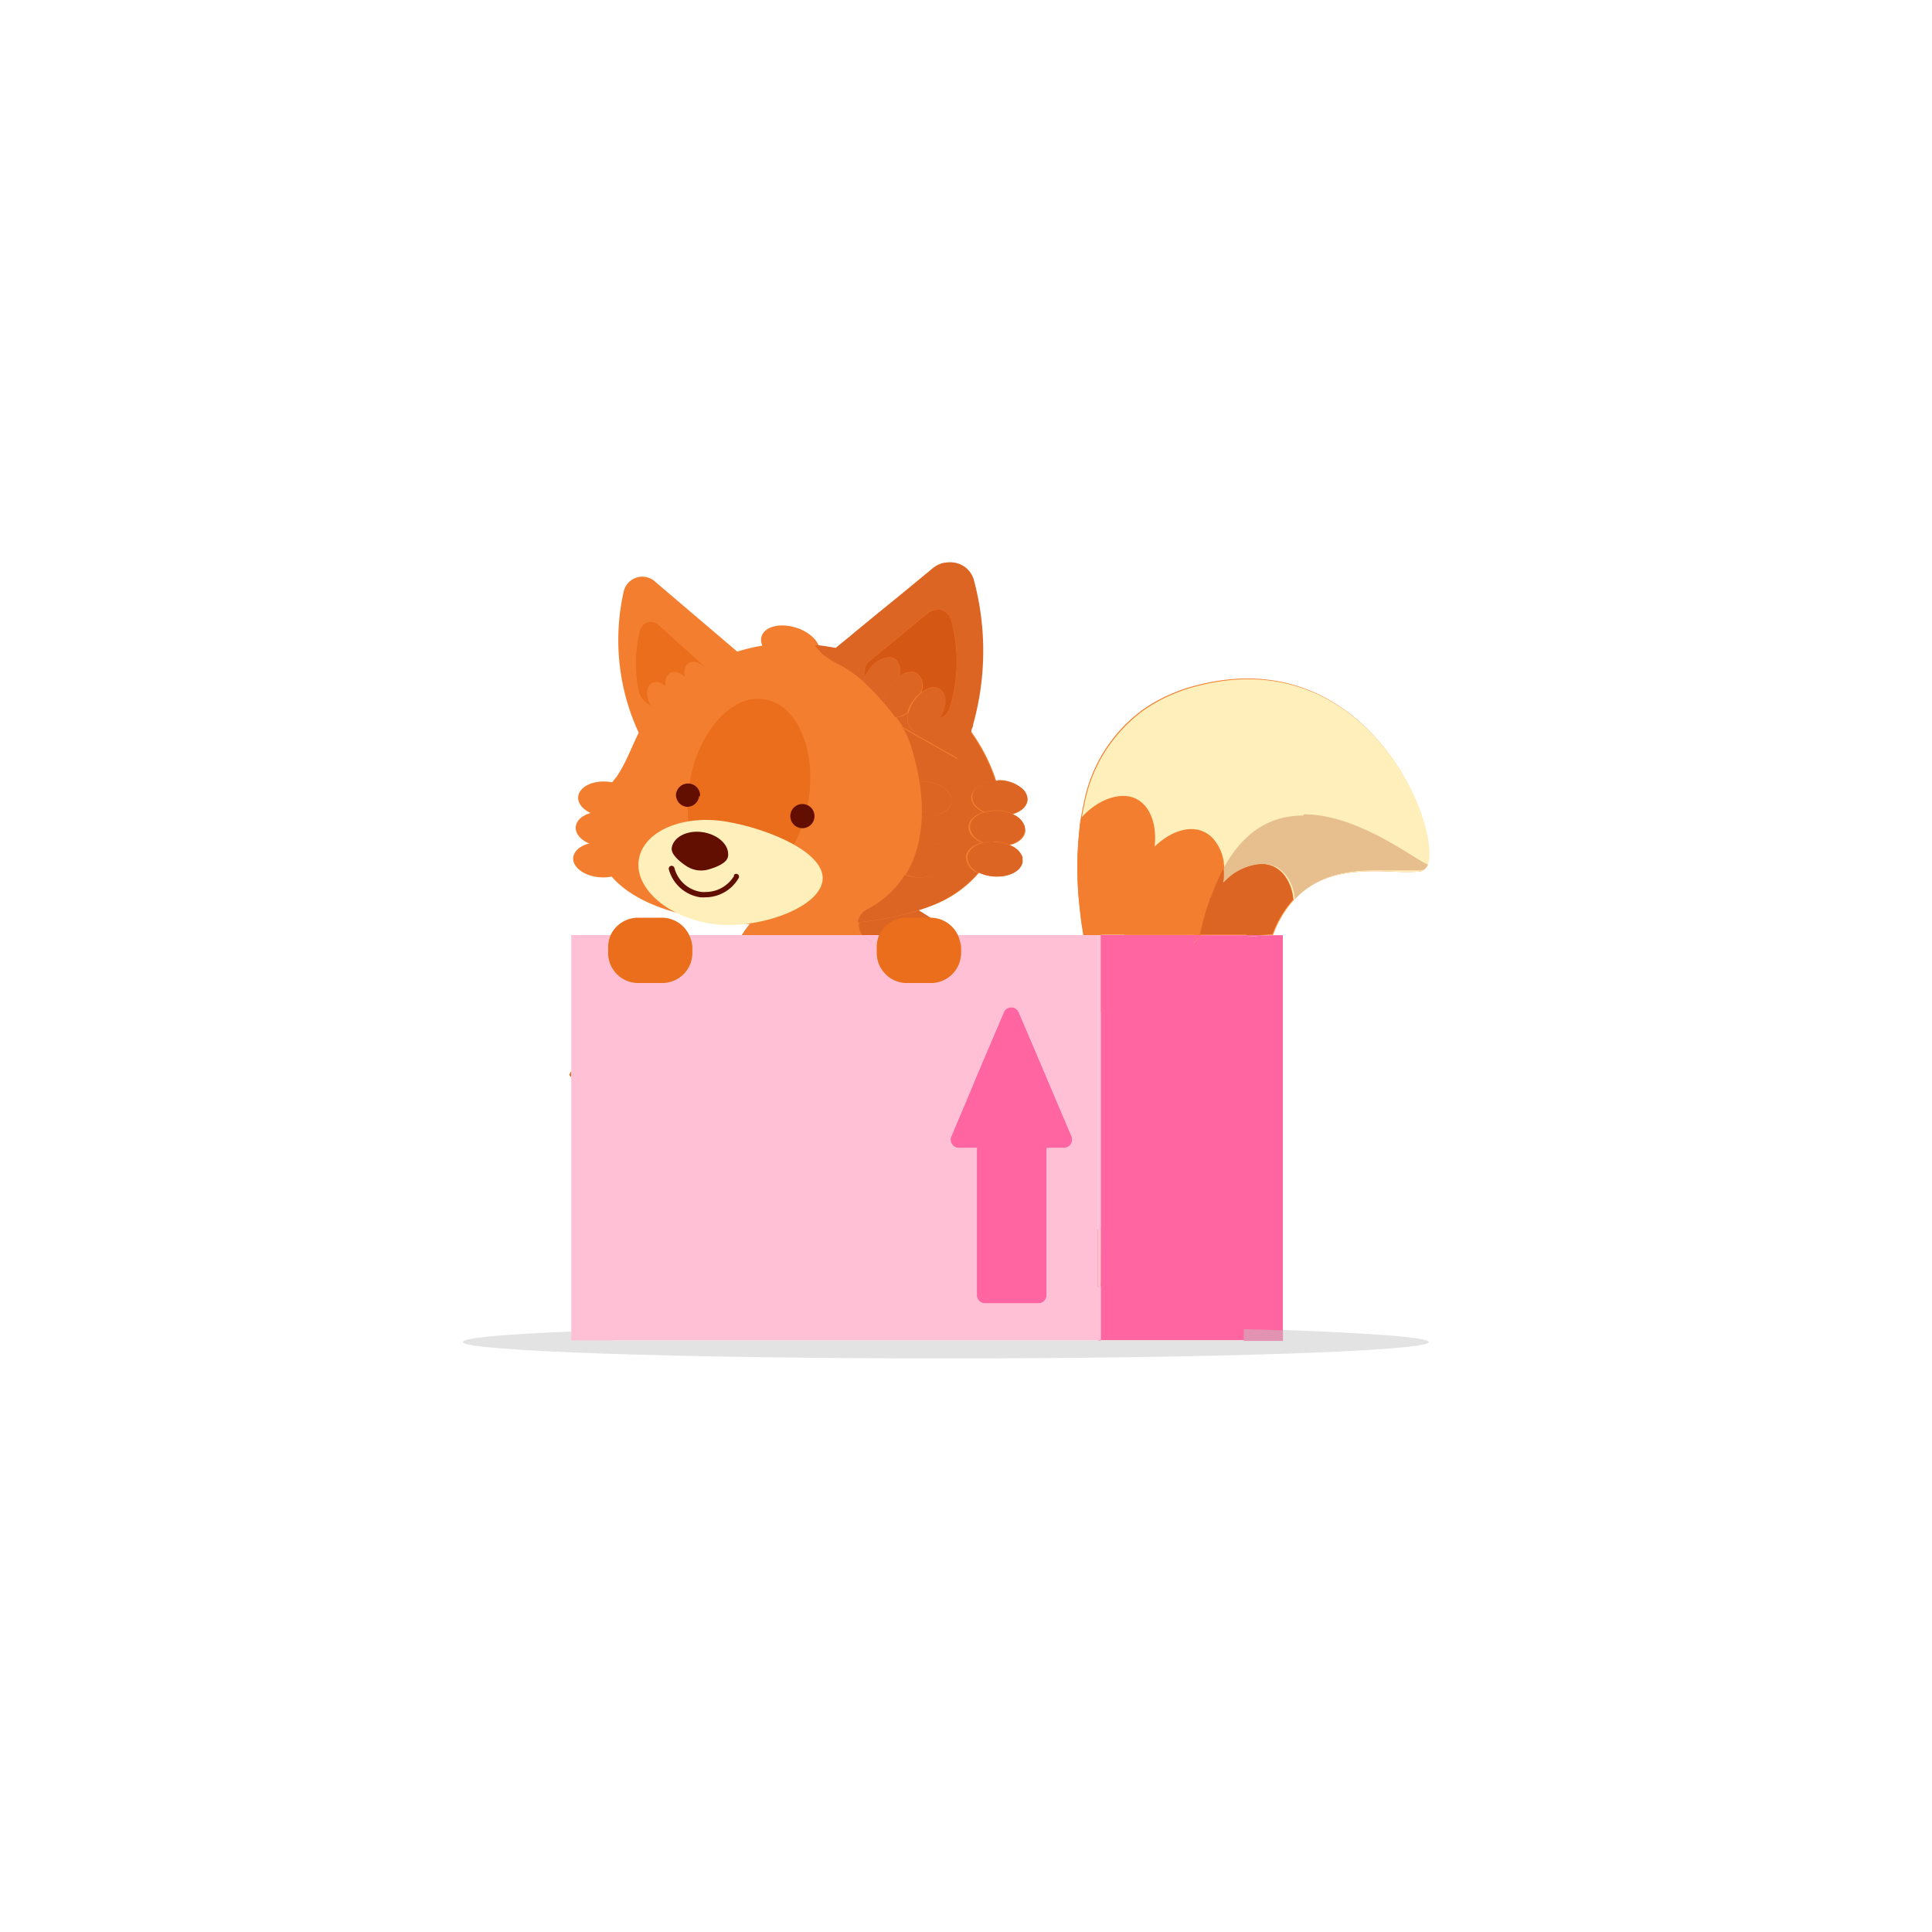 <svg id="Layer_1" data-name="Layer 1" xmlns="http://www.w3.org/2000/svg" viewBox="0 0 160 160"><defs><style>.cls-1{fill:#ea6e1b;}.cls-2{fill:#f47e2f;}.cls-3{fill:#ffefbb;}.cls-4{fill:#dd6524;}.cls-5{fill:#e7bf8e;}.cls-6{fill:#620e00;}.cls-7{fill:#e7ccc1;}.cls-8{fill:#d45814;}.cls-9{fill:#c9511b;}.cls-10{fill:#ff66a1;}.cls-11{fill:#e3e3e3;}.cls-12{fill:#e393b2;}.cls-13{fill:#ffc0d5;}</style></defs><title>Artboard 91</title><polygon class="cls-1" points="47.3 88.7 47.3 89.23 47.14 89.01 47.3 88.7"/><path class="cls-2" d="M91.16,101.65v4.94l-.1,0h-.18l0-.17,0-.23a1.49,1.49,0,0,1,0-.21v-4.18h0l.07,0,.11-.07"/><path class="cls-2" d="M118.16,71.7a.75.75,0,0,1-.59.48,19.23,19.23,0,0,1-2.14,0c-2.47-.09-5.69-.19-8,2.07l-.26.27a8.8,8.8,0,0,0-1.73,2.91v0h-.33l-1.72.11-.14-.11h-3.8c-.18.23-.37.43-.56.63,0-.21.07-.42.11-.64h-7.8V84c-.06-.23-.12-.45-.19-.69V77.44H89.71l-.09-.61c-.08-.54-.15-1.07-.2-1.61a29.17,29.17,0,0,1,0-6.8c0-.24.06-.48.1-.71s.08-.46.12-.67l.09-.41a12.48,12.48,0,0,1,5.11-8,13.89,13.89,0,0,1,4.39-1.91c14.16-3.57,20.24,12,18.92,15"/><path class="cls-3" d="M118.16,71.7a.75.75,0,0,1-.59.48,19.23,19.23,0,0,1-2.14,0c-2.47-.09-5.69-.19-8,2.07l-.26.27a8.8,8.8,0,0,0-1.73,2.91l-.34,0-1.72.11-.14-.11-.42-.32-.67-.51-1.5-1.15h0l-.55-.43-.12-.09-1-.76L98,73.48l-.1-.09-2.58-2L94.82,71l-1.34-1,0,0-3.61-1.3-.39-.22c0-.24.06-.48.1-.71s.08-.46.12-.67l.09-.41a12.48,12.48,0,0,1,5.11-8,13.89,13.89,0,0,1,4.39-1.91c14.16-3.57,20.24,12,18.92,15"/><path class="cls-2" d="M89.42,75.22c.06.54.12,1.07.2,1.61A4.39,4.39,0,0,0,93,75.41h0A8.47,8.47,0,0,0,94.76,73a9.15,9.15,0,0,0,.61-1.56,7.82,7.82,0,0,0,.25-1.3c.2-1.84-.34-3.41-1.56-4s-3.11,0-4.53,1.6c0,.23-.07.47-.1.71A29.17,29.17,0,0,0,89.42,75.22Z"/><path class="cls-2" d="M101.32,72.94l0,.21a8.36,8.36,0,0,1-.69,2.3,2.63,2.63,0,0,1-.15.35,8.43,8.43,0,0,1-1,1.63v0c-.18.23-.37.43-.56.63,0-.21.07-.42.11-.64H93.13a5.65,5.65,0,0,1-.12-2,8.6,8.6,0,0,1,.85-2.86,3.37,3.37,0,0,0,.17-.32A9.71,9.71,0,0,1,94.82,71a7.75,7.75,0,0,1,.8-.89c1.34-1.28,2.92-1.8,4.13-1.2a2.4,2.4,0,0,1,.63.45,3.71,3.71,0,0,1,1,2.51,5.39,5.39,0,0,1,0,1.06"/><path class="cls-2" d="M107.14,74.51a8.8,8.8,0,0,0-1.73,2.91v0h-.33l-1.72.11-.14-.11h-3.8c-.18.23-.37.43-.56.63,0-.21.07-.42.11-.64a9,9,0,0,1,.72-2c.08-.17.18-.34.26-.5s.19-.32.29-.48a8.24,8.24,0,0,1,1.07-1.3,1.21,1.21,0,0,1,.23-.22c1.31-1.22,2.85-1.71,4-1.12a2.36,2.36,0,0,1,.81.66,3.8,3.8,0,0,1,.76,2"/><path class="cls-4" d="M91.16,106.08l-.07,0,0,.46h0l.1,0v-.51"/><path class="cls-5" d="M107.9,67.54c-2.4,0-4.78,1.08-6.55,4.33h0a5.39,5.39,0,0,1,0,1.06l0,.21a1.21,1.21,0,0,1,.23-.22,4.54,4.54,0,0,1,3-1.37,2.42,2.42,0,0,1,1.09.25,2.36,2.36,0,0,1,.81.66,3.8,3.8,0,0,1,.76,2h0l.26-.27c1.88-1.81,4.32-2.11,6.49-2.11.53,0,1,0,1.54,0s.95,0,1.36,0,.54,0,.78,0a.75.75,0,0,0,.59-.48c-1-.34-5.72-4.16-10.26-4.16"/><path class="cls-4" d="M101.34,71.88a19.77,19.77,0,0,0-1.11,2.57h0a8.24,8.24,0,0,1,1.07-1.3h0l0-.21a5.39,5.39,0,0,0,0-1.06h0"/><path class="cls-4" d="M104.48,71.56a4.54,4.54,0,0,0-3,1.37,1.21,1.21,0,0,0-.23.22h0a8.24,8.24,0,0,0-1.07,1.3h0c0,.17-.1.34-.16.52v0c-.26.81-.47,1.61-.65,2.41h3.8l.14.11,1.72-.11h.33v0a8.8,8.8,0,0,1,1.73-2.91,3.8,3.8,0,0,0-.76-2,2.36,2.36,0,0,0-.81-.66,2.42,2.42,0,0,0-1.09-.25"/><path class="cls-2" d="M79.59,78.44v.48a2.49,2.49,0,0,1-2.49,2.49h-2a2.49,2.49,0,0,1-2.49-2.49v-.56a9,9,0,0,0-.81-.56,1.27,1.27,0,0,1-.4-.36H61.43a7.08,7.08,0,0,1,.65-.9h0l0,0h0a9.93,9.93,0,0,1,4.95-3.09,6.42,6.42,0,0,1,1-.19,11.27,11.27,0,0,1,5.54.9l.23.09a20.68,20.68,0,0,1,2.29,1.17h0c.3.18.61.37.91.57l.74.51c.43.31.85.64,1.26,1l.46.39a2.43,2.43,0,0,1,.08.61"/><polygon class="cls-2" points="89.46 106.5 89.46 106.52 89.43 106.71 89.45 106.52 89.46 106.5"/><path class="cls-2" d="M91.09,103.78v.08c0,.12,0,.23,0,.35s0,.38,0,.56v0c0,.12,0,.24,0,.36v0l-.06.71v-5.3c0,.38.06.74.08,1.11,0,.72.06,1.42,0,2.06"/><path class="cls-2" d="M51.65,49A18.26,18.26,0,0,0,53.1,61.11L63,55.62,54.3,48.21A1.58,1.58,0,0,0,51.65,49Z"/><path class="cls-1" d="M53,52.22a11.49,11.49,0,0,0-.12,4.94,1.84,1.84,0,0,0,2.64,1.25l4.06-2.09-5-4.52A.93.93,0,0,0,53,52.22Z"/><path class="cls-2" d="M55.64,57.48c.42.77.37,1.61-.11,1.87s-1.23-.14-1.65-.92-.37-1.61.12-1.87S55.22,56.7,55.64,57.48Z"/><path class="cls-2" d="M57.16,56.65c.42.77.37,1.61-.12,1.88s-1.22-.15-1.64-.92S55,56,55.52,55.73,56.74,55.87,57.16,56.65Z"/><path class="cls-2" d="M58.72,55.8c.42.78.37,1.62-.12,1.88s-1.22-.14-1.64-.92-.37-1.61.11-1.87S58.3,55,58.72,55.8Z"/><path class="cls-2" d="M49.25,69c.19,4.85,5.52,6.55,9.53,7.17,1.09.17,2.19.29,3.29.36,1.54.11,3.09.13,4.63.09s2.93-.1,4.41-.25a25.61,25.61,0,0,0,5-1c.41-.13.81-.27,1.21-.43a9.46,9.46,0,0,0,3.76-2.66A7.7,7.7,0,0,0,82.43,70a2.19,2.19,0,0,0,.12-.33,7.68,7.68,0,0,0,.35-1.61c0-.18,0-.35,0-.53v-.38a8.92,8.92,0,0,0-.41-2.52,14.71,14.71,0,0,0-2.16-4.18c-.4-.56-.82-1.1-1.25-1.61l-.38-.43c-.15-.15-.3-.3-.46-.44A13,13,0,0,0,77,57l-.66-.45c-.42-.28-.87-.54-1.33-.79l-.51-.26a18.78,18.78,0,0,0-1.76-.79l-.49-.18a21.17,21.17,0,0,0-3.06-.85c-.58-.11-1.16-.2-1.75-.26h0a14.43,14.43,0,0,0-13.75,5.93c-1.11,1.53-1.55,3.41-2.64,5A7.55,7.55,0,0,0,49.25,69"/><path class="cls-2" d="M81.56,67.27a3.33,3.33,0,0,0,1,.28h.35a3.19,3.19,0,0,0,.94-.11c.7-.2,1.19-.63,1.24-1.16.06-.8-.92-1.52-2.18-1.63a2.8,2.8,0,0,0-.41,0,1.37,1.37,0,0,0-.29,0c-.95.11-1.66.6-1.71,1.24s.37,1,1,1.34"/><path class="cls-2" d="M81.44,69.79a3.44,3.44,0,0,0,.84.24h.23A3.51,3.51,0,0,0,83.6,70c.74-.18,1.27-.62,1.32-1.18a1.49,1.49,0,0,0-1-1.33,3,3,0,0,0-.94-.27l-.2,0h-.16a3.08,3.08,0,0,0-1,.11,2.07,2.07,0,0,0-.86.45,1.06,1.06,0,0,0-.37.7c0,.55.4,1.07,1.11,1.37"/><path class="cls-2" d="M81.11,72.29h0a3.73,3.73,0,0,0,1.16.3c1.27.1,2.35-.47,2.42-1.26,0-.55-.41-1.07-1.11-1.37a3.67,3.67,0,0,0-1-.26h-.18a3.42,3.42,0,0,0-.93.09c-.75.19-1.28.63-1.32,1.18a1.45,1.45,0,0,0,1,1.32"/><path class="cls-1" d="M57.12,64.77C56.39,69,58,72.83,60.7,73.3s5.5-2.6,6.23-6.85-.87-8.06-3.58-8.53S57.85,60.52,57.12,64.77Z"/><path class="cls-2" d="M50.06,67.62c-1.27-.1-2.25-.83-2.18-1.63s1.14-1.36,2.41-1.26,2.24.83,2.18,1.63S51.32,67.72,50.06,67.62Z"/><path class="cls-2" d="M49.86,70.11c-1.27-.1-2.25-.83-2.18-1.63s1.14-1.36,2.41-1.26,2.24.83,2.18,1.63S51.12,70.21,49.86,70.11Z"/><path class="cls-2" d="M49.65,72.65c-1.27-.1-2.25-.83-2.18-1.62s1.14-1.36,2.41-1.26,2.24.83,2.18,1.63S50.91,72.76,49.65,72.65Z"/><path class="cls-2" d="M76.38,67.62c-1.27-.1-2.25-.83-2.18-1.63s1.14-1.36,2.41-1.26,2.24.83,2.18,1.63-1.15,1.36-2.41,1.26"/><path class="cls-2" d="M76.18,70.11c-1.27-.1-2.25-.83-2.18-1.63s1.14-1.36,2.41-1.26,2.24.83,2.18,1.63-1.15,1.36-2.41,1.26"/><path class="cls-2" d="M76,72.65c-1.27-.1-2.25-.83-2.18-1.62s1.14-1.36,2.41-1.26,2.24.83,2.18,1.63S77.23,72.76,76,72.65"/><path class="cls-6" d="M57.9,65.91a1,1,0,0,1-1,.91,1,1,0,0,1-.92-1,1,1,0,1,1,2,.14Z"/><path class="cls-6" d="M67.45,67.65a1,1,0,1,1-.92-1.06A1,1,0,0,1,67.45,67.65Z"/><path class="cls-3" d="M68.11,73c-.4,2.33-5.73,4.1-9.35,3.48s-6.25-3-5.85-5.33,3.66-3.72,7.28-3.1S68.51,70.7,68.11,73Z"/><path class="cls-6" d="M60.29,70.93c-.08.52-.9.87-1.6,1.07a2.2,2.2,0,0,1-1.85-.28c-.61-.4-1.29-1-1.21-1.5.14-.91,1.3-1.5,2.58-1.3S60.43,70,60.29,70.93Z"/><path class="cls-6" d="M60.81,72.51a2.74,2.74,0,0,1-2.35,1.36,2.07,2.07,0,0,1-.35,0,2.68,2.68,0,0,1-2.26-2,.24.24,0,0,0-.29-.16.24.24,0,0,0-.17.29A3.18,3.18,0,0,0,58,74.31a3,3,0,0,0,.42,0,3.18,3.18,0,0,0,2.75-1.59.23.23,0,1,0-.4-.24Z"/><path class="cls-2" d="M66.78,55.67l7.76,4.42.17.1,4.66,2.65a18.19,18.19,0,0,0,1-2.35c0-.15.1-.29.14-.43l0-.06a22.66,22.66,0,0,0,.08-11.85,2.07,2.07,0,0,0-3.33-1.1l-4.84,4-1.52,1.25-.38.32-1.31,1.07-.87.71-1.58,1.3"/><path class="cls-1" d="M78.8,51.43a13.15,13.15,0,0,1-.15,7.29,1.25,1.25,0,0,1-1.79.67l-4.64-2.64a1.25,1.25,0,0,1-.17-2l4.79-3.93a1.22,1.22,0,0,1,2,.65"/><path class="cls-2" d="M74.05,57c-.63.94-1.63,1.38-2.22,1s-.56-1.48.08-2.42,1.62-1.38,2.21-1,.56,1.48-.07,2.42"/><path class="cls-2" d="M75.9,58.23c-.63.94-1.63,1.39-2.22,1s-.56-1.49.08-2.43,1.62-1.38,2.21-1,.56,1.48-.07,2.42"/><path class="cls-2" d="M77.79,59.51c-.64.94-1.63,1.38-2.22,1S75,59,75.64,58.07s1.63-1.38,2.22-1,.56,1.48-.07,2.42"/><path class="cls-2" d="M67.85,54.21c-.25.82-1.53,1.14-2.85.73s-2.18-1.42-1.93-2.24,1.54-1.14,2.86-.72,2.18,1.41,1.92,2.23"/><path class="cls-1" d="M91.09,103.78v.08c0,.12,0,.23,0,.35s0,.38,0,.56v0c0,.12,0,.24,0,.36v0l-.06.71v-5.3c0,.38.06.74.08,1.11,0,.72.06,1.42,0,2.06"/><path class="cls-7" d="M81.11,72.29h0a3.12,3.12,0,0,0,.73.23,3.12,3.12,0,0,1-.73-.23h0m3.58-.85c-.12.62-.86,1.08-1.8,1.16.94-.08,1.69-.54,1.8-1.16m0-.47a1.06,1.06,0,0,1,0,.23,1.06,1.06,0,0,0,0-.23m-.85-1.06L83.6,70a1.67,1.67,0,0,1,.23.12A1.67,1.67,0,0,0,83.6,70l.21-.06m.07-2.45h0a1.74,1.74,0,0,1,1,1,1.71,1.71,0,0,0-1-1m1.19-.94a1.17,1.17,0,0,1-.47.6,1.17,1.17,0,0,0,.47-.6m-2.2-1.85h.07a3,3,0,0,1,1.79.73,2.89,2.89,0,0,0-1.79-.73h-.07m-.22,0h0M68.47,53.53l.76.13h0l-.76-.13m6.6-4.66L72.44,51l-1.52,1.25-.11.09.11-.09L72.44,51l2.63-2.15"/><path class="cls-4" d="M76.14,75.38h0a25.61,25.61,0,0,1-5,1h0a1.41,1.41,0,0,0,.27,1.06,1.27,1.27,0,0,0,.4.36,9,9,0,0,1,.81.56,20.48,20.48,0,0,1,3.2,3H77.1a2.49,2.49,0,0,0,2.49-2.49v-.48a2.43,2.43,0,0,0-.08-.61l-.46-.39c-.41-.34-.83-.67-1.26-1L77.05,76c-.3-.2-.6-.39-.91-.57"/><path class="cls-4" d="M74.71,60.19a7.24,7.24,0,0,1,.68,1.42,20.34,20.34,0,0,1,.75,3.11h.47c1.27.1,2.24.83,2.18,1.63,0,.53-.54,1-1.24,1.15a1.51,1.51,0,0,1,1,1.34c0,.55-.58,1-1.32,1.18.7.3,1.15.82,1.11,1.37-.06.73-1,1.27-2.12,1.27l-.29,0a3.14,3.14,0,0,1-1-.21,7.93,7.93,0,0,1-3.13,2.86,1.46,1.46,0,0,0-.77,1.08h0a25.61,25.61,0,0,0,5-1h0q.61-.19,1.2-.42a9.64,9.64,0,0,0,3.77-2.68h0a1.45,1.45,0,0,1-1-1.32c0-.55.57-1,1.32-1.18-.71-.3-1.16-.82-1.11-1.37a1.06,1.06,0,0,1,.37-.7,2.07,2.07,0,0,1,.86-.45c-.66-.31-1.08-.81-1-1.34s.76-1.13,1.71-1.24l.29,0a14.71,14.71,0,0,0-2.16-4.18,18.19,18.19,0,0,1-1,2.35l-4.66-2.65M67.8,53.44a1.19,1.19,0,0,1,.1.51,3.15,3.15,0,0,0,.46.42h0l.87-.71-.76-.13-.67-.09"/><path class="cls-4" d="M82.66,64.66h-.13l-.29,0c-.95.11-1.66.6-1.71,1.24s.37,1,1,1.34h0a3.46,3.46,0,0,1,.88-.12h.3l.2,0a3,3,0,0,1,.94.27h0a2.27,2.27,0,0,0,.72-.33,1.17,1.17,0,0,0,.47-.6.87.87,0,0,0,.05-.22,1.19,1.19,0,0,0-.39-.9,3,3,0,0,0-1.79-.73h-.28"/><path class="cls-4" d="M82.44,67.15a3.46,3.46,0,0,0-.88.12h0a2.07,2.07,0,0,0-.86.45,1.06,1.06,0,0,0-.37.7c0,.55.4,1.07,1.11,1.37h0a3.21,3.21,0,0,1,.78-.09h.33a3.67,3.67,0,0,1,1,.26h0l.21-.06c.63-.21,1.07-.62,1.1-1.12a.87.87,0,0,0,0-.36,1.74,1.74,0,0,0-1-1h0a3,3,0,0,0-.94-.27l-.2,0h-.3"/><path class="cls-4" d="M82.22,69.7a3.21,3.21,0,0,0-.78.09h0c-.75.19-1.28.63-1.32,1.18a1.45,1.45,0,0,0,1,1.32h0a3.57,3.57,0,0,0,1.17.29l.31,0h.28c.94-.08,1.68-.54,1.8-1.16,0,0,0-.07,0-.1V71.2a1.06,1.06,0,0,0,0-.23,1.63,1.63,0,0,0-.83-.88A1.67,1.67,0,0,0,83.6,70h0a3.67,3.67,0,0,0-1-.26h-.33"/><path class="cls-4" d="M76.31,64.72h-.17a14.43,14.43,0,0,1,.2,2.5h.07a3.6,3.6,0,0,1,1.14.29c.7-.19,1.2-.62,1.24-1.15.06-.8-.91-1.53-2.18-1.63h-.3"/><path class="cls-4" d="M76.34,67.22a11.05,11.05,0,0,1-.27,2.54h.13a3.3,3.3,0,0,1,1.07.26c.74-.19,1.27-.63,1.32-1.18a1.51,1.51,0,0,0-1-1.34,3.6,3.6,0,0,0-1.14-.29h-.07"/><path class="cls-4" d="M76.07,69.76A8.49,8.49,0,0,1,75,72.44a3.14,3.14,0,0,0,1,.21l.29,0c1.14,0,2.06-.54,2.12-1.27,0-.55-.41-1.07-1.11-1.37a3.3,3.3,0,0,0-1.07-.26h-.13"/><path class="cls-4" d="M73.32,57.75A2.14,2.14,0,0,1,73,58c.08.09.18.19.26.29a2.12,2.12,0,0,1,.06-.49M78.6,46.58a2.09,2.09,0,0,0-1.32.47l-2.21,1.82L72.44,51l-1.52,1.25-.11.09-.27.23-1.31,1.07h0l-.87.71h0a6.13,6.13,0,0,0,1.18.71,10.35,10.35,0,0,1,1.95,1.37,2.5,2.5,0,0,1,.16-.43,1.21,1.21,0,0,1,.4-1.31l4.79-3.93a1.23,1.23,0,0,1,.78-.28,1.21,1.21,0,0,1,1.18.93,13.15,13.15,0,0,1-.15,7.29,1.23,1.23,0,0,1-.87.79,2.28,2.28,0,0,1-1.7,1.13.9.9,0,0,1-.51-.15A1.36,1.36,0,0,1,75.23,59a1.72,1.72,0,0,1-1,.41h0c.2.28.39.55.56.82h0l4.66,2.65a18.19,18.19,0,0,0,1-2.35h0c0-.14.09-.28.14-.43V60a22.6,22.6,0,0,0,.09-11.86,2,2,0,0,0-2-1.57"/><path class="cls-8" d="M77.62,50.5a1.23,1.23,0,0,0-.78.28l-4.79,3.93a1.21,1.21,0,0,0-.4,1.31,2.42,2.42,0,0,1,.26-.47,2.28,2.28,0,0,1,1.71-1.13.87.87,0,0,1,.5.15A1.31,1.31,0,0,1,74.48,56a1.74,1.74,0,0,1,1-.37.87.87,0,0,1,.5.15,1.37,1.37,0,0,1,.34,1.54,1.84,1.84,0,0,1,1-.41.9.9,0,0,1,.51.15c.59.39.56,1.48-.07,2.42h0a1.23,1.23,0,0,0,.87-.79,13.15,13.15,0,0,0,.15-7.29,1.21,1.21,0,0,0-1.18-.93"/><path class="cls-4" d="M73.62,54.42a2.28,2.28,0,0,0-1.71,1.13,2.42,2.42,0,0,0-.26.47,2.5,2.5,0,0,0-.16.43h0A17.78,17.78,0,0,1,73,58h0a2.14,2.14,0,0,0,.32-.2,3.28,3.28,0,0,1,.44-1,3.09,3.09,0,0,1,.72-.76,1.31,1.31,0,0,0-.36-1.46.87.87,0,0,0-.5-.15"/><path class="cls-4" d="M75.47,55.66a1.74,1.74,0,0,0-1,.37,3.09,3.09,0,0,0-.72.76,3.28,3.28,0,0,0-.44,1,2.12,2.12,0,0,0-.06.49h0a13.23,13.23,0,0,1,.89,1.12h0a1.72,1.72,0,0,0,1-.41,3.17,3.17,0,0,1,.41-.88,3.32,3.32,0,0,1,.67-.72A1.37,1.37,0,0,0,76,55.81a.87.87,0,0,0-.5-.15"/><path class="cls-4" d="M77.35,56.94a1.84,1.84,0,0,0-1,.41,3.32,3.32,0,0,0-.67.72,3.17,3.17,0,0,0-.41.88,1.36,1.36,0,0,0,.34,1.54.9.9,0,0,0,.51.15,2.28,2.28,0,0,0,1.7-1.13h0c.63-.94.66-2,.07-2.42a.9.9,0,0,0-.51-.15"/><path class="cls-4" d="M67.48,53.4a2.32,2.32,0,0,0,.42.54h0a1.19,1.19,0,0,0-.1-.51h0l-.31,0"/><path class="cls-7" d="M91,106.56v.79q.06-.36.09-.78H91"/><path class="cls-4" d="M91.09,103.78h0v.08h0c0,.12,0,.23,0,.35s0,.38,0,.56v0h0c0,.12,0,.24,0,.36v0l-.06.71h0v0a1.49,1.49,0,0,0,0,.21h0l.12,0h0c0-.7,0-1.47,0-2.25v-.08"/><path class="cls-9" d="M91.09,106.11l-.12,0h0l0,.23,0,.17h.18l0-.46"/><path class="cls-8" d="M91,101.66v4.25l.06-.71v0c0-.12,0-.24,0-.36h0v0c0-.18,0-.37,0-.56s0-.23,0-.35h0v-.08h0c0-.68-.06-1.37-.11-2v-.1"/><path class="cls-10" d="M106.24,77.44V111H91.16V77.44H99c0,.22-.08.43-.11.64.19-.2.38-.4.56-.63h3.8l.14.11,1.72-.11h1.17"/><path class="cls-11" d="M50.78,110.14c-7.67.25-12.45.59-12.45,1,0,.75,17.91,1.36,40,1.36s40-.61,40-1.36c0-.38-4.63-.73-12.09-1V111H50.78v-.88"/><path class="cls-12" d="M103,110.05v1h3.25v-.88l-3.25-.09"/><path class="cls-10" d="M99.41,77.44h0c-.18.23-.37.43-.56.63,0-.21.07-.42.11-.64Z"/><path class="cls-10" d="M105.07,77.44l-1.72.11-.14-.11Z"/><rect class="cls-10" x="90.97" y="77.44" width="0.19" height="33.58"/><path class="cls-13" d="M57.34,78.44v.48a2.49,2.49,0,0,1-2.49,2.49h-2a2.49,2.49,0,0,1-2.49-2.49v-.48a2.56,2.56,0,0,1,.21-1h6.59A2.56,2.56,0,0,1,57.34,78.44Z"/><path class="cls-13" d="M79.38,77.44a2.55,2.55,0,0,1,.13.39,2.43,2.43,0,0,1,.08.61v.48a2.49,2.49,0,0,1-2.49,2.49h-2a2.49,2.49,0,0,1-2.49-2.49v-.56a9,9,0,0,0-.81-.56,1.27,1.27,0,0,1-.4-.36H57.13a2.56,2.56,0,0,1,.21,1v.48a2.49,2.49,0,0,1-2.49,2.49h-2a2.49,2.49,0,0,1-2.49-2.49v-.48a2.56,2.56,0,0,1,.21-1H47.31V111H91v-4.46h-.09l0-.17,0-.23a1.49,1.49,0,0,1,0-.21V77.44Zm8.74,17.62H86.67v12.2a.67.67,0,0,1-.67.67H81.57a.67.67,0,0,1-.67-.67V95.06H79.4a.68.68,0,0,1-.62-.94l1.13-2.67L81,88.84l2.13-5a.67.67,0,0,1,1.24,0L86,87.66l2.74,6.46A.68.68,0,0,1,88.12,95.06Z"/><path class="cls-10" d="M88.12,95.06H86.67v12.2a.67.67,0,0,1-.67.67H81.57a.67.67,0,0,1-.67-.67V95.06H79.4a.68.68,0,0,1-.62-.94l1.13-2.67L81,88.84l2.13-5a.67.67,0,0,1,1.24,0L86,87.66l2.74,6.46A.68.68,0,0,1,88.12,95.06Z"/><path class="cls-13" d="M79.59,78.44v.48a2.49,2.49,0,0,1-2.49,2.49h-2a2.49,2.49,0,0,1-2.49-2.49v-.56a9,9,0,0,0-.81-.56,1.27,1.27,0,0,1-.4-.36h8a2.55,2.55,0,0,1,.13.39A2.43,2.43,0,0,1,79.59,78.44Z"/><path class="cls-13" d="M91.16,77.44V111H91v-4.46h-.09l0-.17,0-.23a1.49,1.49,0,0,1,0-.21V77.44Z"/><path class="cls-1" d="M79.59,78.44v.48a2.49,2.49,0,0,1-2.49,2.49h-2a2.49,2.49,0,0,1-2.49-2.49v-.56a2.41,2.41,0,0,1,.2-.92A2.51,2.51,0,0,1,75.07,76h2a2.51,2.51,0,0,1,2.28,1.49,2.55,2.55,0,0,1,.13.39A2.43,2.43,0,0,1,79.59,78.44Z"/><path class="cls-1" d="M57.34,78.44v.48a2.49,2.49,0,0,1-2.49,2.49h-2a2.49,2.49,0,0,1-2.49-2.49v-.48a2.56,2.56,0,0,1,.21-1A2.51,2.51,0,0,1,52.82,76h2a2.51,2.51,0,0,1,2.28,1.49A2.56,2.56,0,0,1,57.34,78.44Z"/></svg>
